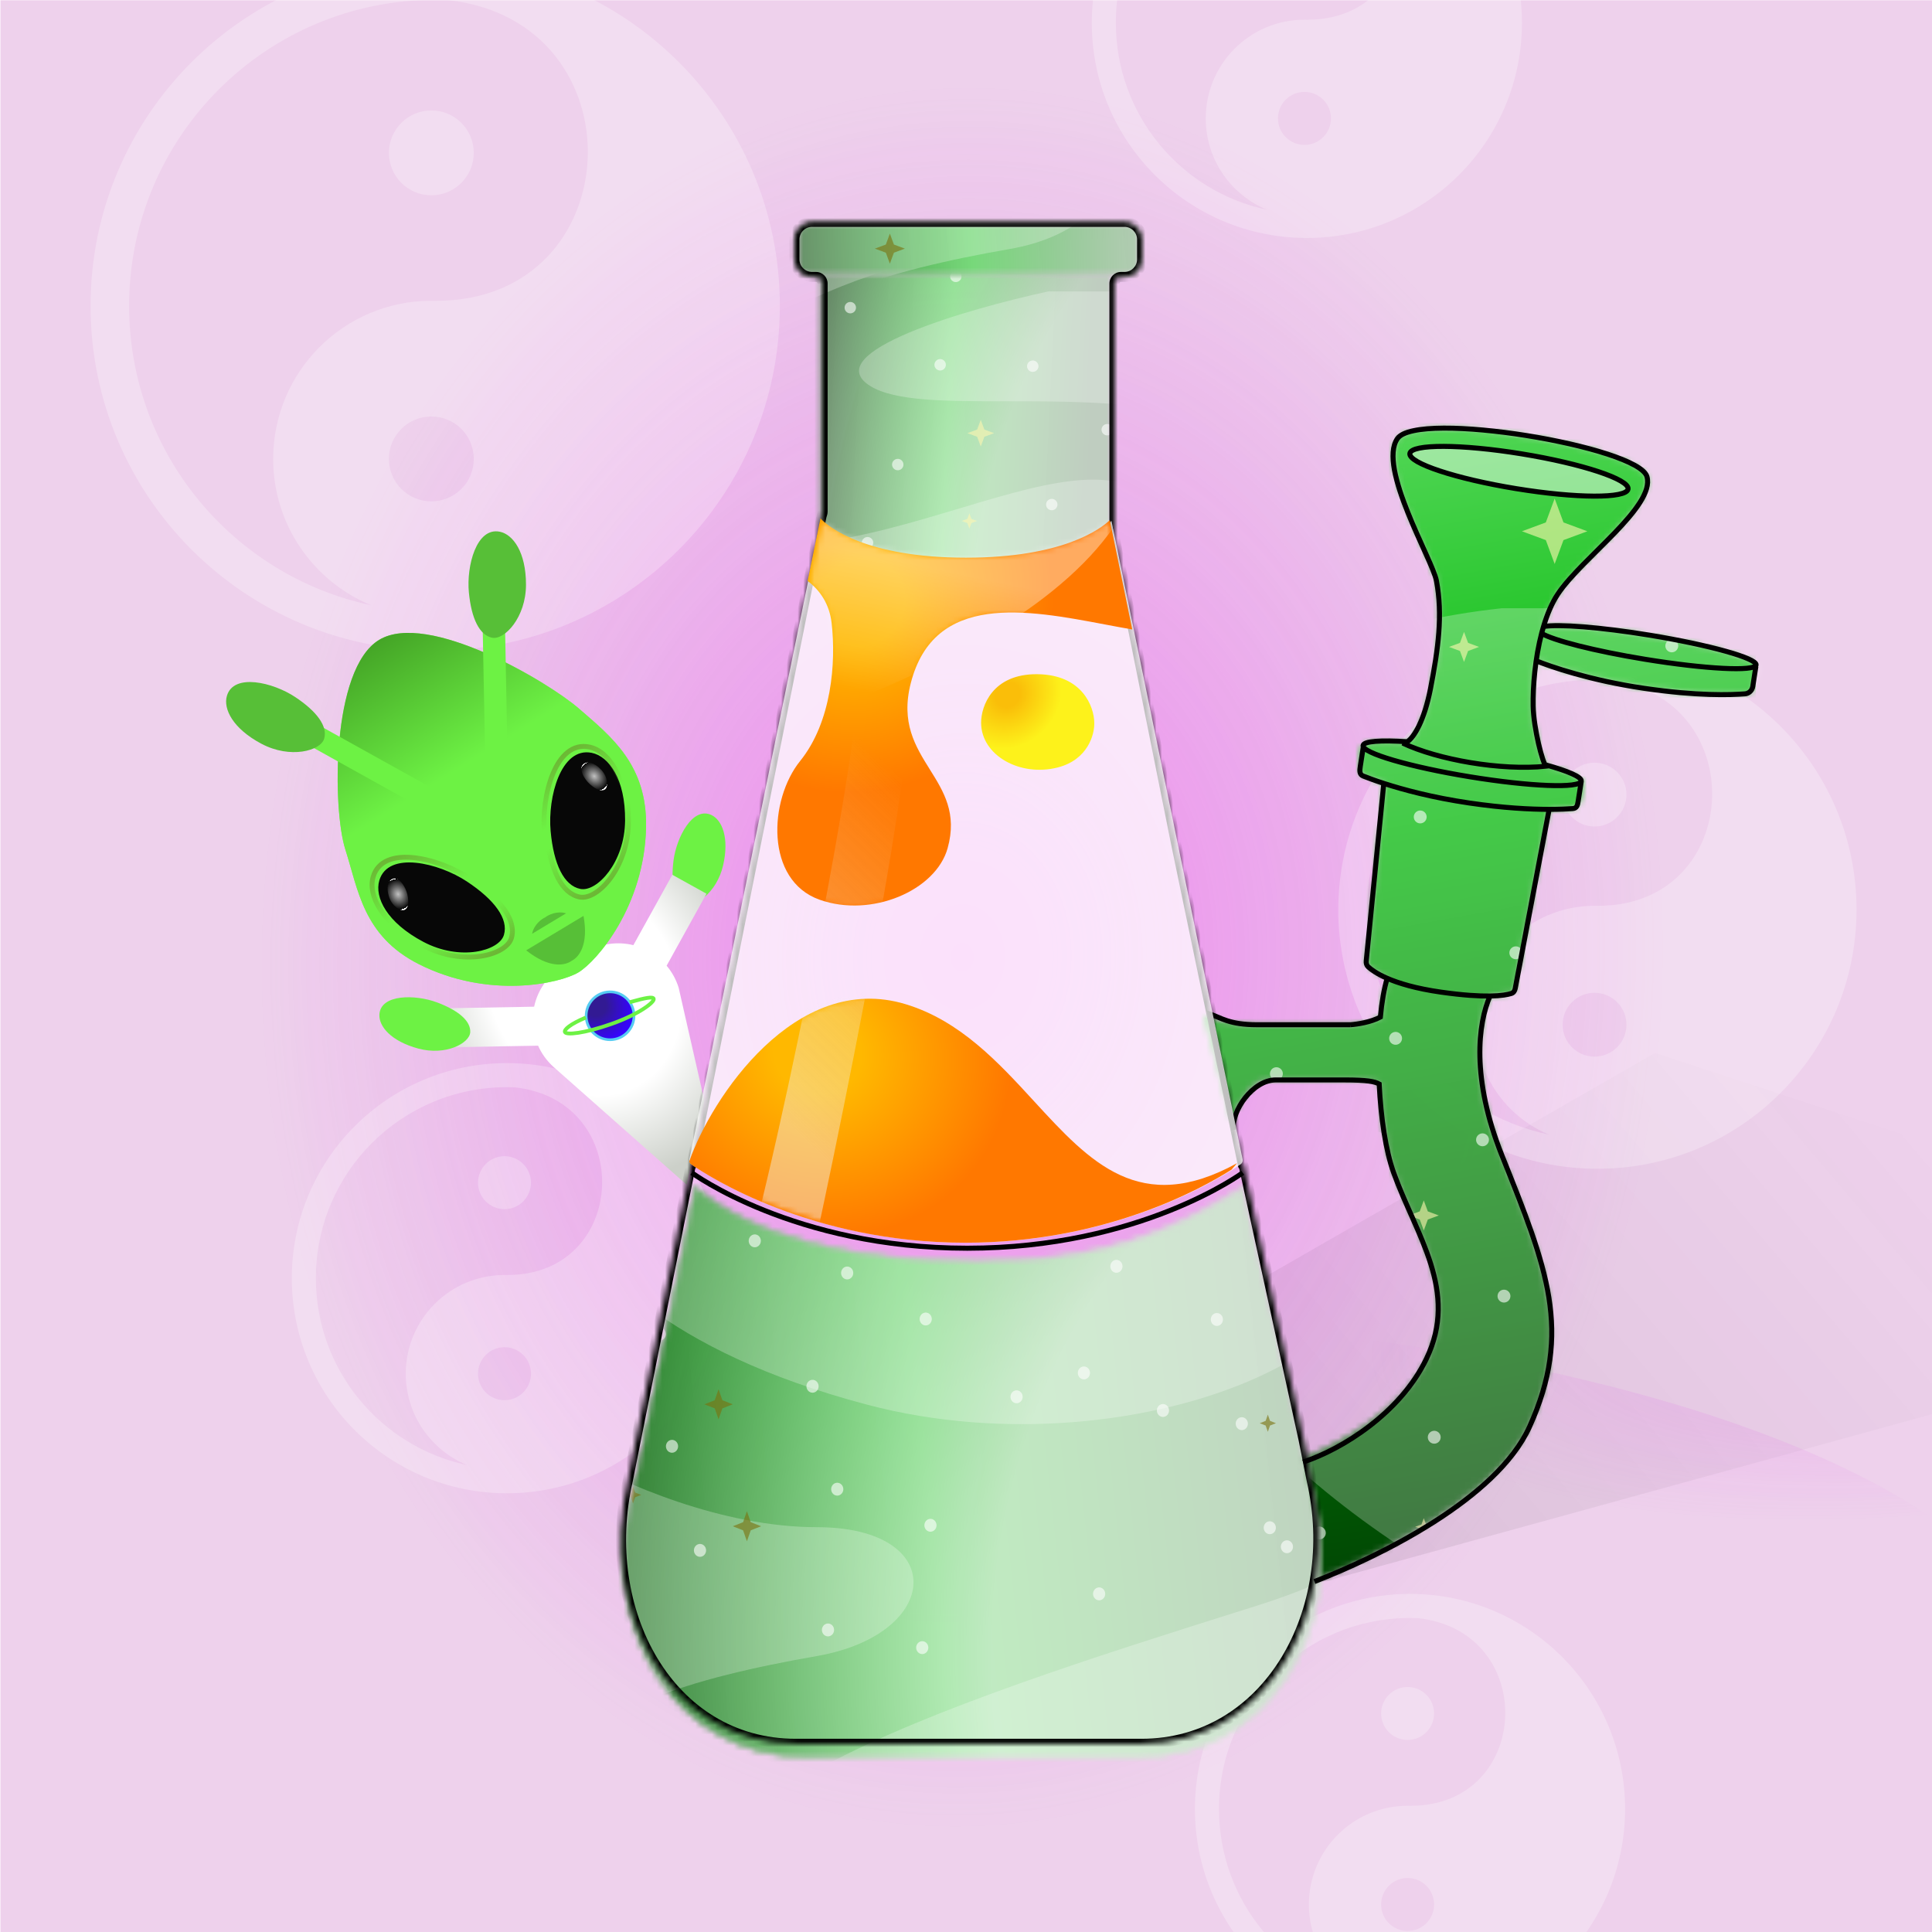 
    <svg width="350" height="350" viewBox="0 0 350 350" fill="none" xmlns="http://www.w3.org/2000/svg">
    
  <g clip-path="url(#clip0_28_269)">
  <rect width="350" height="350" fill="white"/>
  <rect x="0.079" y="0.044" width="350" height="350" fill="#E9C4E7" fill-opacity="0.78"/>
  <path d="M125.979 290.538L299.832 190.751L430.987 233.879L212.56 294.049L125.979 290.538Z" fill="url(#paint0_linear_28_269)" fill-opacity="0.1"/>
  <g opacity="0.45" filter="url(#filter0_f_28_269)">
  <ellipse rx="194.596" ry="66.764" transform="matrix(1 0.002 0.002 -1 176.078 304.638)" fill="url(#paint1_radial_28_269)"/>
  </g>
  <g opacity="0.7" filter="url(#filter1_f_28_269)">
  <ellipse cx="174.396" cy="137.609" rx="196.647" ry="242.448" transform="rotate(0.127 174.396 137.609)" fill="url(#paint2_radial_28_269)"/>
  </g>
  </g>
  <defs>
  <filter id="filter0_f_28_269" x="-23.076" y="233.315" width="398.306" height="142.646" filterUnits="userSpaceOnUse" color-interpolation-filters="sRGB">
  <feFlood flood-opacity="0" result="BackgroundImageFix"/>
  <feBlend mode="normal" in="SourceGraphic" in2="BackgroundImageFix" result="shape"/>
  <feGaussianBlur stdDeviation="2.279" result="effect1_foregroundBlur_28_269"/>
  </filter>
  <filter id="filter1_f_28_269" x="-26.808" y="-109.396" width="402.409" height="494.01" filterUnits="userSpaceOnUse" color-interpolation-filters="sRGB">
  <feFlood flood-opacity="0" result="BackgroundImageFix"/>
  <feBlend mode="normal" in="SourceGraphic" in2="BackgroundImageFix" result="shape"/>
  <feGaussianBlur stdDeviation="2.279" result="effect1_foregroundBlur_28_269"/>
  </filter>
  <linearGradient id="paint0_linear_28_269" x1="194.836" y1="271.638" x2="316.537" y2="167.936" gradientUnits="userSpaceOnUse">
  <stop/>
  <stop offset="1" stop-color="#333333" stop-opacity="0"/>
  </linearGradient>
  <radialGradient id="paint1_radial_28_269" cx="0" cy="0" r="1" gradientUnits="userSpaceOnUse" gradientTransform="translate(194.596 76.624) rotate(99.123) scale(43.977 125.337)">
  <stop stop-color="#F221F7" stop-opacity="0.62"/>
  <stop offset="1" stop-color="#D32EE1" stop-opacity="0"/>
  </radialGradient>
  <radialGradient id="paint2_radial_28_269" cx="0" cy="0" r="1" gradientUnits="userSpaceOnUse" gradientTransform="translate(174.396 173.413) rotate(92.559) scale(157.837 128.153)">
  <stop stop-color="#F221F7" stop-opacity="0.62"/>
  <stop offset="1" stop-color="#D32EE1" stop-opacity="0"/>
  </radialGradient>
  <clipPath id="clip0_28_269">
  <rect width="350" height="350" fill="white"/>
  </clipPath>
  </defs>

    
  <g clip-path="url(#clip0_589_123547)">
  <g style="mix-blend-mode:overlay">
  <path fill-rule="evenodd" clip-rule="evenodd" d="M78.841 117.851C113.323 117.851 141.276 89.898 141.276 55.417C141.276 20.935 113.323 -7.018 78.841 -7.018C44.359 -7.018 16.406 20.935 16.406 55.417C16.406 89.898 44.359 117.851 78.841 117.851ZM78.841 -0.029C79.613 -0.029 80.381 -0.014 81.145 0.018C116.331 3.897 114.168 54.485 79.074 54.485C79.041 54.485 79.008 54.489 78.975 54.497C78.698 54.489 78.421 54.485 78.142 54.485C62.317 54.485 49.487 67.314 49.487 83.139C49.487 95.104 56.82 105.356 67.237 109.646C42.186 104.312 23.395 82.059 23.395 55.417C23.395 24.795 48.219 -0.029 78.841 -0.029ZM78.142 90.827C82.388 90.827 85.83 87.385 85.83 83.139C85.83 78.894 82.388 75.452 78.142 75.452C73.896 75.452 70.454 78.894 70.454 83.139C70.454 87.385 73.896 90.827 78.142 90.827Z" fill="white" fill-opacity="0.25"/>
  <path d="M85.83 27.694C85.83 31.939 82.388 35.382 78.142 35.382C73.896 35.382 70.454 31.939 70.454 27.694C70.454 23.448 73.896 20.006 78.142 20.006C82.388 20.006 85.83 23.448 85.83 27.694Z" fill="white" fill-opacity="0.25"/>
  </g>
  <g style="mix-blend-mode:overlay">
  <path fill-rule="evenodd" clip-rule="evenodd" d="M91.83 270.521C113.349 270.521 130.794 253.076 130.794 231.556C130.794 210.036 113.349 192.591 91.83 192.591C70.31 192.591 52.865 210.036 52.865 231.556C52.865 253.076 70.31 270.521 91.83 270.521ZM91.83 196.953C92.311 196.953 92.791 196.963 93.268 196.982C115.226 199.403 113.877 230.974 91.975 230.974C91.954 230.974 91.934 230.977 91.913 230.982C91.74 230.977 91.567 230.974 91.393 230.974C81.517 230.974 73.51 238.981 73.51 248.857C73.51 256.324 78.087 262.723 84.588 265.4C68.954 262.071 57.227 248.183 57.227 231.556C57.227 212.445 72.719 196.953 91.83 196.953ZM91.393 253.655C94.043 253.655 96.191 251.507 96.191 248.857C96.191 246.208 94.043 244.06 91.393 244.06C88.744 244.06 86.596 246.208 86.596 248.857C86.596 251.507 88.744 253.655 91.393 253.655Z" fill="white" fill-opacity="0.25"/>
  <path d="M96.191 214.254C96.191 216.904 94.043 219.052 91.393 219.052C88.744 219.052 86.596 216.904 86.596 214.254C86.596 211.605 88.744 209.456 91.393 209.456C94.043 209.456 96.191 211.605 96.191 214.254Z" fill="white" fill-opacity="0.25"/>
  </g>
  <g style="mix-blend-mode:overlay">
  <path fill-rule="evenodd" clip-rule="evenodd" d="M255.436 366.68C276.956 366.68 294.401 349.235 294.401 327.715C294.401 306.195 276.956 288.75 255.436 288.75C233.916 288.75 216.471 306.195 216.471 327.715C216.471 349.235 233.916 366.68 255.436 366.68ZM255.436 293.112C255.918 293.112 256.397 293.122 256.874 293.141C278.833 295.562 277.483 327.133 255.582 327.133C255.561 327.133 255.54 327.136 255.52 327.141C255.347 327.136 255.174 327.133 255 327.133C245.123 327.133 237.117 335.14 237.117 345.016C237.117 352.483 241.693 358.882 248.194 361.559C232.56 358.23 220.833 344.342 220.833 327.715C220.833 308.604 236.325 293.112 255.436 293.112ZM255 349.814C257.65 349.814 259.798 347.666 259.798 345.016C259.798 342.367 257.65 340.219 255 340.219C252.35 340.219 250.202 342.367 250.202 345.016C250.202 347.666 252.35 349.814 255 349.814Z" fill="white" fill-opacity="0.25"/>
  <path d="M259.798 310.413C259.798 313.063 257.65 315.211 255 315.211C252.35 315.211 250.202 313.063 250.202 310.413C250.202 307.764 252.35 305.615 255 305.615C257.65 305.615 259.798 307.764 259.798 310.413Z" fill="white" fill-opacity="0.25"/>
  </g>
  <g style="mix-blend-mode:overlay">
  <path fill-rule="evenodd" clip-rule="evenodd" d="M236.751 43.112C258.271 43.112 275.716 25.667 275.716 4.147C275.716 -17.373 258.271 -34.818 236.751 -34.818C215.232 -34.818 197.787 -17.373 197.787 4.147C197.787 25.667 215.232 43.112 236.751 43.112ZM236.751 -30.456C237.233 -30.456 237.713 -30.446 238.19 -30.427C260.148 -28.005 258.799 3.566 236.897 3.566C236.876 3.566 236.856 3.568 236.835 3.573C236.662 3.568 236.489 3.566 236.315 3.566C226.439 3.566 218.432 11.572 218.432 21.449C218.432 28.916 223.009 35.314 229.51 37.991C213.875 34.662 202.148 20.774 202.148 4.147C202.148 -14.964 217.641 -30.456 236.751 -30.456ZM236.315 26.247C238.965 26.247 241.113 24.099 241.113 21.449C241.113 18.799 238.965 16.651 236.315 16.651C233.665 16.651 231.517 18.799 231.517 21.449C231.517 24.099 233.665 26.247 236.315 26.247Z" fill="white" fill-opacity="0.25"/>
  <path d="M241.113 -13.155C241.113 -10.505 238.965 -8.357 236.315 -8.357C233.665 -8.357 231.517 -10.505 231.517 -13.155C231.517 -15.804 233.665 -17.952 236.315 -17.952C238.965 -17.952 241.113 -15.804 241.113 -13.155Z" fill="white" fill-opacity="0.25"/>
  </g>
  <g style="mix-blend-mode:overlay">
  <path fill-rule="evenodd" clip-rule="evenodd" d="M289.388 211.732C315.312 211.732 336.328 190.716 336.328 164.792C336.328 138.867 315.312 117.852 289.388 117.852C263.464 117.852 242.448 138.867 242.448 164.792C242.448 190.716 263.464 211.732 289.388 211.732ZM289.388 123.106C289.968 123.106 290.546 123.118 291.12 123.141C317.574 126.058 315.947 164.091 289.563 164.091C289.538 164.091 289.513 164.094 289.489 164.1C289.281 164.094 289.072 164.091 288.862 164.091C276.964 164.091 267.319 173.736 267.319 185.635C267.319 194.63 272.832 202.338 280.664 205.563C261.83 201.552 247.702 184.822 247.702 164.792C247.702 141.769 266.366 123.106 289.388 123.106ZM288.862 191.414C292.055 191.414 294.642 188.827 294.642 185.635C294.642 182.442 292.055 179.855 288.862 179.855C285.67 179.855 283.082 182.442 283.082 185.635C283.082 188.827 285.67 191.414 288.862 191.414Z" fill="white" fill-opacity="0.25"/>
  <path d="M294.642 143.949C294.642 147.141 292.055 149.729 288.862 149.729C285.67 149.729 283.082 147.141 283.082 143.949C283.082 140.757 285.67 138.169 288.862 138.169C292.055 138.169 294.642 140.757 294.642 143.949Z" fill="white" fill-opacity="0.25"/>
  </g>
  </g>
  <defs>
  <clipPath id="clip0_589_123547">
  <rect width="350" height="350" fill="white"/>
  </clipPath>
  </defs>

    
  <g filter="url(#filter0_d_584_56451)">
  <path d="M130.999 154.49C132.151 149.477 130.801 146.279 128.887 145.373C125.474 143.755 122.561 149.427 122.022 153.568C121.484 157.71 122.147 160.537 123.962 161.39C125.777 162.244 129.848 159.504 130.999 154.49Z" fill="#6DF244"/>
  <path d="M100.213 190.945C99.003 189.835 98.094 188.541 97.48 187.155L81.74 187.434L81.614 180.363L96.761 180.094C97.394 177.146 99.184 174.424 102.054 172.698L106.118 170.254C108.852 168.61 111.938 168.254 114.743 168.945L121.803 156.199L127.989 159.626L120.765 172.669C121.713 173.789 122.463 175.119 122.938 176.629L127.603 197.103L124.413 212.37L100.213 190.945Z" fill="url(#paint0_radial_584_56451)"/>
  <path d="M75.794 187.683C70.826 186.349 68.635 183.657 68.731 181.543C68.903 177.769 75.279 177.856 79.189 179.323C83.099 180.789 85.285 182.7 85.188 184.704C85.091 186.707 80.762 189.017 75.794 187.683Z" fill="#6DF244"/>
  <path d="M62.564 151.617C60.244 144.392 59.95 118.89 68.699 113.629C77.449 108.369 99.065 121.05 104.936 126.14C110.806 131.231 117.27 136.313 117.037 147.628C116.743 161.869 108.128 171.872 104.793 173.877C101.458 175.882 88.583 178.8 75.868 172.381C65.764 167.281 64.884 158.842 62.564 151.617Z" fill="#6DF244"/>
  <path d="M62.564 151.617C60.244 144.392 59.95 118.89 68.699 113.629C77.449 108.369 99.065 121.05 104.936 126.14C110.806 131.231 117.27 136.313 117.037 147.628C116.743 161.869 108.128 171.872 104.793 173.877C101.458 175.882 88.583 178.8 75.868 172.381C65.764 167.281 64.884 158.842 62.564 151.617Z" fill="url(#paint1_linear_584_56451)" fill-opacity="0.8"/>
  <path d="M76.519 168.942C69.103 164.997 66.638 159.91 67.602 156.579C69.323 150.637 79.463 153.115 85.141 156.882C90.818 160.65 93.574 164.494 92.651 167.646C91.728 170.798 83.934 172.887 76.519 168.942Z" stroke="url(#paint2_linear_584_56451)" stroke-width="0.881"/>
  <path fill-rule="evenodd" clip-rule="evenodd" d="M103.54 171.793C104.87 171.142 106.676 168.884 105.707 163.641L100.13 166.994L100.13 166.994L95.323 169.884C99.5 173.2 102.342 172.663 103.54 171.793Z" fill="#57BF37"/>
  <path d="M113.134 146.387C113.192 138.874 110.214 134.818 107.157 134.208C101.702 133.121 99.309 142.19 99.859 148.251C100.408 154.311 102.273 158.084 105.171 158.653C108.07 159.222 113.077 153.9 113.134 146.387Z" fill="#070707" stroke="#070707" stroke-width="0.22"/>
  <path d="M113.469 146.726C113.506 138.3 110.163 133.74 106.744 133.045C100.644 131.806 98.003 141.968 98.639 148.767C99.275 155.565 101.374 159.804 104.615 160.453C107.856 161.101 113.433 155.151 113.469 146.726Z" stroke="url(#paint3_linear_584_56451)" stroke-width="0.881"/>
  <path d="M113.853 146.494C113.89 138.069 110.548 133.508 107.129 132.814C101.028 131.575 98.387 141.737 99.023 148.535C99.659 155.334 101.758 159.573 104.999 160.221C108.241 160.87 113.817 154.92 113.853 146.494Z" stroke="url(#paint4_linear_584_56451)" stroke-width="0.881"/>
  <path d="M108.909 137.161C107.645 135.824 106.436 135.631 105.799 136.062C104.662 136.829 105.781 138.852 106.905 139.826C108.029 140.799 108.995 141.138 109.598 140.728C110.2 140.319 110.173 138.498 108.909 137.161Z" fill="url(#paint5_radial_584_56451)"/>
  <path fill-rule="evenodd" clip-rule="evenodd" d="M98.791 163.896C98.13 164.19 96.726 165.199 96.397 166.881L99.474 165.031L102.551 163.181C100.911 162.683 99.361 163.45 98.791 163.896Z" fill="#57BF37"/>
  <path d="M76.761 168.257C70.141 164.759 67.95 160.23 68.82 157.259C70.373 151.959 79.431 154.142 84.497 157.487C89.563 160.832 92.017 164.251 91.184 167.063C90.352 169.875 83.38 171.755 76.761 168.257Z" fill="#070707" stroke="#070707" stroke-width="0.22"/>
  <path d="M70.498 160.255C69.91 158.512 70.306 157.354 70.985 156.993C72.197 156.349 73.458 158.286 73.791 159.735C74.124 161.184 73.97 162.196 73.325 162.537C72.681 162.877 71.086 161.998 70.498 160.255Z" fill="url(#paint6_radial_584_56451)"/>
  <path d="M76.519 168.942C69.103 164.997 66.638 159.91 67.602 156.579C69.323 150.637 79.463 153.115 85.141 156.882C90.818 160.65 93.574 164.494 92.651 167.646C91.728 170.798 83.934 172.887 76.519 168.942Z" stroke="url(#paint7_linear_584_56451)" stroke-width="0.881"/>
  <rect width="4.051" height="27.901" transform="matrix(1 -0.016 0.019 1 87.358 106.92)" fill="#6DF244"/>
  <path d="M95.288 103.653C95.293 97.749 92.948 94.546 90.56 94.051C86.298 93.168 84.48 100.281 84.941 105.046C85.401 109.811 86.876 112.787 89.141 113.249C91.405 113.711 95.283 109.556 95.288 103.653Z" fill="#57BF37"/>
  <rect width="4.051" height="27.901" transform="matrix(-0.483 0.876 0.874 0.486 53.973 126.993)" fill="#6DF244"/>
  <path d="M47.369 132.466C42.152 129.701 40.422 126.129 41.105 123.787C42.324 119.609 49.459 121.339 53.452 123.98C57.444 126.622 59.38 129.32 58.727 131.537C58.074 133.753 52.585 135.23 47.369 132.466Z" fill="#57BF37"/>
  <g filter="url(#filter1_d_584_56451)">
  <circle cx="110.523" cy="181.467" r="4.336" transform="rotate(-6.772 110.523 181.467)" fill="url(#paint8_radial_584_56451)" stroke="#56CCF2" stroke-width="0.479"/>
  <g filter="url(#filter2_d_584_56451)">
  <path d="M114.083 179.006C117.014 178.182 118.279 177.96 118.427 178.383C118.638 178.986 115.662 181.231 110.761 182.947C105.861 184.664 102.543 185.004 102.333 184.402C102.182 183.973 103.246 182.992 106.12 181.786" stroke="#6DF244" stroke-width="0.685"/>
  </g>
  </g>
  </g>
  <defs>
  <filter id="filter0_d_584_56451" x="38.229" y="93.52" width="95.93" height="123.863" filterUnits="userSpaceOnUse" color-interpolation-filters="sRGB">
  <feFlood flood-opacity="0" result="BackgroundImageFix"/>
  <feColorMatrix in="SourceAlpha" type="matrix" values="0 0 0 0 0 0 0 0 0 0 0 0 0 0 0 0 0 0 127 0" result="hardAlpha"/>
  <feOffset dy="2.279"/>
  <feGaussianBlur stdDeviation="1.367"/>
  <feComposite in2="hardAlpha" operator="out"/>
  <feColorMatrix type="matrix" values="0 0 0 0 0 0 0 0 0 0 0 0 0 0 0 0 0 0 0.15 0"/>
  <feBlend mode="normal" in2="BackgroundImageFix" result="effect1_dropShadow_584_56451"/>
  <feBlend mode="normal" in="SourceGraphic" in2="effect1_dropShadow_584_56451" result="shape"/>
  </filter>
  <filter id="filter1_d_584_56451" x="101.702" y="176.891" width="17.351" height="9.701" filterUnits="userSpaceOnUse" color-interpolation-filters="sRGB">
  <feFlood flood-opacity="0" result="BackgroundImageFix"/>
  <feColorMatrix in="SourceAlpha" type="matrix" values="0 0 0 0 0 0 0 0 0 0 0 0 0 0 0 0 0 0 127 0" result="hardAlpha"/>
  <feOffset dy="0.274"/>
  <feGaussianBlur stdDeviation="0.137"/>
  <feComposite in2="hardAlpha" operator="out"/>
  <feColorMatrix type="matrix" values="0 0 0 0 0 0 0 0 0 0 0 0 0 0 0 0 0 0 0.25 0"/>
  <feBlend mode="normal" in2="BackgroundImageFix" result="effect1_dropShadow_584_56451"/>
  <feBlend mode="normal" in="SourceGraphic" in2="effect1_dropShadow_584_56451" result="shape"/>
  </filter>
  <filter id="filter2_d_584_56451" x="101.086" y="176.941" width="18.584" height="8.969" filterUnits="userSpaceOnUse" color-interpolation-filters="sRGB">
  <feFlood flood-opacity="0" result="BackgroundImageFix"/>
  <feColorMatrix in="SourceAlpha" type="matrix" values="0 0 0 0 0 0 0 0 0 0 0 0 0 0 0 0 0 0 127 0" result="hardAlpha"/>
  <feOffset/>
  <feGaussianBlur stdDeviation="0.445"/>
  <feComposite in2="hardAlpha" operator="out"/>
  <feColorMatrix type="matrix" values="0 0 0 0 1 0 0 0 0 1 0 0 0 0 1 0 0 0 1 0"/>
  <feBlend mode="normal" in2="BackgroundImageFix" result="effect1_dropShadow_584_56451"/>
  <feBlend mode="normal" in="SourceGraphic" in2="effect1_dropShadow_584_56451" result="shape"/>
  </filter>
  <radialGradient id="paint0_radial_584_56451" cx="0" cy="0" r="1" gradientUnits="userSpaceOnUse" gradientTransform="translate(105.857 176.821) rotate(61.821) scale(36.19 30.55)">
  <stop offset="0.552" stop-color="white"/>
  <stop offset="1" stop-color="#CCD0C9"/>
  </radialGradient>
  <linearGradient id="paint1_linear_584_56451" x1="99.128" y1="164.455" x2="67.198" y2="113.092" gradientUnits="userSpaceOnUse">
  <stop offset="0.527" stop-color="#6DF244"/>
  <stop offset="1" stop-color="#388E1D"/>
  </linearGradient>
  <linearGradient id="paint2_linear_584_56451" x1="73.564" y1="151.548" x2="86.167" y2="172.509" gradientUnits="userSpaceOnUse">
  <stop stop-color="#6CB835"/>
  <stop offset="0.406" stop-color="#6CB835" stop-opacity="0"/>
  </linearGradient>
  <linearGradient id="paint3_linear_584_56451" x1="99.428" y1="135.998" x2="112.031" y2="156.958" gradientUnits="userSpaceOnUse">
  <stop stop-color="#6CB835"/>
  <stop offset="0.406" stop-color="#6CB835" stop-opacity="0"/>
  </linearGradient>
  <linearGradient id="paint4_linear_584_56451" x1="99.813" y1="135.766" x2="112.416" y2="156.727" gradientUnits="userSpaceOnUse">
  <stop offset="0.542" stop-color="#6CB835" stop-opacity="0"/>
  <stop offset="1" stop-color="#6CB835"/>
  </linearGradient>
  <radialGradient id="paint5_radial_584_56451" cx="0" cy="0" r="1" gradientUnits="userSpaceOnUse" gradientTransform="translate(107.665 138.344) rotate(48.008) scale(2.799 2.283)">
  <stop stop-color="white" stop-opacity="0.75"/>
  <stop offset="1" stop-color="white" stop-opacity="0"/>
  <stop offset="1" stop-color="white"/>
  </radialGradient>
  <radialGradient id="paint6_radial_584_56451" cx="0" cy="0" r="1" gradientUnits="userSpaceOnUse" gradientTransform="translate(72.126 159.712) rotate(69.958) scale(2.799 2.283)">
  <stop stop-color="white" stop-opacity="0.75"/>
  <stop offset="1" stop-color="white" stop-opacity="0"/>
  <stop offset="1" stop-color="white"/>
  </radialGradient>
  <linearGradient id="paint7_linear_584_56451" x1="73.564" y1="151.548" x2="86.167" y2="172.509" gradientUnits="userSpaceOnUse">
  <stop offset="0.672" stop-color="#6CB835" stop-opacity="0"/>
  <stop offset="1" stop-color="#6CB835"/>
  </linearGradient>
  <radialGradient id="paint8_radial_584_56451" cx="0" cy="0" r="1" gradientUnits="userSpaceOnUse" gradientTransform="translate(107.916 179.031) rotate(49.243) scale(7.354 6.443)">
  <stop offset="0.312" stop-color="#321A93"/>
  <stop offset="1" stop-color="#3603FF"/>
  <stop offset="1" stop-color="#3603FF"/>
  </radialGradient>
  </defs>
  
    
  <g clip-path="url(#clip0_680_70124)">
  <mask id="mask0_680_70124" style="mask-type:alpha" maskUnits="userSpaceOnUse" x="217" y="77" width="102" height="210">
  <path d="M286.125 141.452L286.15 141.712L286.408 141.752L286.538 141.772L286.025 145.077C285.934 145.663 285.477 146.101 284.904 146.144C283.985 146.214 282.554 146.287 280.643 146.286L280.364 146.286L280.312 146.56L274.16 179.037C274.099 179.359 273.93 179.577 273.695 179.653C273.133 179.834 272.005 180.071 269.928 180.102L269.711 180.105L269.624 180.303C267.404 185.339 266.167 195.414 271.757 209.39C279.967 229.915 284.554 242.082 276.779 258.339C273.717 264.742 266.667 270.662 258.909 275.545C251.338 280.31 243.147 284.055 237.475 286.273L234.166 265.095C237.669 263.922 242.531 261.732 247.125 258.638C251.836 255.466 256.295 251.323 258.702 246.326C263.363 236.644 259.679 228.342 255.922 219.877L255.901 219.829C254.807 217.365 253.707 214.887 252.791 212.341C251.363 208.377 250.487 202.434 250.188 196.359L250.179 196.171L250.015 196.08C249.158 195.605 248.078 195.303 246.738 195.303H229.27V195.303L229.26 195.303C228.618 195.321 227.883 195.742 227.183 196.33C226.467 196.931 225.729 197.757 225.074 198.686C224.42 199.616 223.842 200.66 223.454 201.701C223.328 202.04 223.22 202.381 223.137 202.719L218.352 184.344C219.024 184.634 220.002 184.961 221.209 185.244C222.942 185.652 225.174 185.977 227.705 185.977H244.652H244.664L244.675 185.976C245.923 185.892 248.452 185.5 250.224 184.55L250.384 184.465L250.401 184.285C250.658 181.568 251.068 179.169 251.627 177.329L251.715 177.042L251.439 176.922C249.576 176.112 248.573 175.351 248.094 174.911C247.898 174.731 247.809 174.45 247.84 174.13L251.022 141.952L251.048 141.682L250.79 141.599C249.141 141.063 247.887 140.593 247.065 140.266C246.523 140.05 246.213 139.486 246.305 138.893L246.815 135.606L246.922 135.622L247.57 135.723L247.274 135.138C247.268 135.126 247.265 135.117 247.264 135.112C247.263 135.111 247.263 135.11 247.263 135.109C247.268 135.101 247.282 135.082 247.318 135.055C247.384 135.005 247.497 134.948 247.672 134.891C248.021 134.777 248.543 134.69 249.231 134.635C250.602 134.525 252.557 134.551 254.931 134.71L255.048 134.717L255.144 134.651C255.835 134.175 256.632 133.159 257.393 131.571C258.159 129.974 258.903 127.765 259.47 124.865C260.895 117.569 261.736 111.361 260.552 105.141C260.438 104.542 260.124 103.683 259.698 102.66C259.27 101.63 258.717 100.405 258.113 99.066L258.111 99.062C256.628 95.777 254.83 91.791 253.722 88.164C253.169 86.35 252.793 84.643 252.712 83.168C252.631 81.688 252.849 80.488 253.434 79.647C253.617 79.385 253.931 79.136 254.395 78.913C254.857 78.691 255.447 78.504 256.154 78.354C257.57 78.054 259.413 77.908 261.548 77.897C265.814 77.875 271.189 78.391 276.506 79.24C281.823 80.09 287.066 81.27 291.068 82.572C293.071 83.224 294.75 83.902 295.97 84.579C296.58 84.917 297.065 85.249 297.416 85.571C297.77 85.895 297.964 86.186 298.035 86.439C298.249 87.207 298.136 88.091 297.734 89.088C297.333 90.085 296.654 91.167 295.78 92.309C294.031 94.595 291.546 97.067 289.076 99.523L289.054 99.545C286.287 102.296 283.533 105.035 281.942 107.422C280.83 109.09 279.963 111.174 279.298 113.41L279.142 113.934L279.68 113.838C280.966 113.608 283.491 113.629 286.831 113.894C290.157 114.158 294.256 114.662 298.67 115.382C304.119 116.271 309.008 117.319 312.504 118.295C314.255 118.784 315.645 119.251 316.58 119.666C317.05 119.875 317.387 120.063 317.595 120.224C317.7 120.305 317.756 120.367 317.783 120.409C317.784 120.409 317.784 120.409 317.784 120.41L317.343 120.86L317.99 120.961L318.17 120.989L317.657 124.294C317.566 124.88 317.108 125.318 316.536 125.361C313.994 125.552 307.539 125.779 297.856 124.355C288.009 122.907 281.259 120.502 278.696 119.483C278.62 119.452 278.549 119.415 278.483 119.373L278.043 119.088L277.967 119.607C277.521 122.67 277.36 125.634 277.407 127.922C277.444 129.773 277.807 132.109 278.247 134.146C278.468 135.167 278.708 136.117 278.94 136.901C279.17 137.678 279.396 138.311 279.59 138.684L279.658 138.814L279.8 138.853C281.784 139.397 283.391 139.93 284.506 140.415C285.065 140.658 285.486 140.883 285.767 141.083C285.907 141.183 286.001 141.27 286.06 141.341C286.119 141.413 286.124 141.449 286.125 141.452ZM247.26 135.114C247.26 135.114 247.26 135.113 247.261 135.112L247.26 135.114Z" fill="#C4C4C4" stroke="black" stroke-width="0.674"/>
  </mask>
  <g mask="url(#mask0_680_70124)">
  <rect x="318.098" y="289.929" width="135.807" height="226.497" rx="2" transform="rotate(-180 318.098 289.929)" fill="url(#paint0_linear_680_70124)"/>
  <g opacity="0.5">
  <g style="mix-blend-mode:overlay" opacity="0.5">
  <path d="M299.567 222.6C243.287 184.475 378.256 114.766 424.471 110.187H272.088C226.123 115.183 212.967 138.082 212.134 148.907V240.087C225.041 257.573 251.301 292.105 333.291 313.78C441.957 342.508 573.01 286.699 528.141 222.6C493.168 172.639 377.007 275.06 299.567 222.6Z" fill="white"/>
  </g>
  <g style="mix-blend-mode:overlay" opacity="0.5">
  <path fill-rule="evenodd" clip-rule="evenodd" d="M476.93 123.926C440.292 131.837 373.01 151.405 396.992 166.393C407.964 173.251 430.986 173.248 458.033 173.244C504.877 173.237 563.793 173.228 593.091 208.861C640.508 266.531 603.083 357.496 488.172 393.718C486.57 394.223 484.959 394.731 483.339 395.241C368.751 431.346 211.042 481.037 303.314 528.615C331.834 543.321 363.535 532.587 396.317 521.488C455.416 501.478 518.029 480.279 571.857 604.806H671.78C600.585 557.343 607.202 464.936 653.045 442.431C705.416 416.721 699.23 366.572 694.808 330.723C693.43 319.547 692.223 309.761 693.014 302.539V123.926H476.93ZM571.857 406.209C554.87 433.188 493.168 448.26 464.44 452.423C440.708 481.151 498.164 468.661 506.907 461.167C515.65 453.672 533.137 471.159 538.133 494.891C543.129 518.622 585.597 514.875 583.099 494.891C580.6 474.906 580.6 452.423 609.328 429.941C638.056 407.458 593.091 372.485 571.857 406.209Z" fill="white"/>
  </g>
  </g>
  <g opacity="0.6">
  <circle cx="231.232" cy="194.507" r="1.167" fill="white"/>
  <circle cx="296.707" cy="274.818" r="1.167" transform="rotate(75 296.707 274.818)" fill="white"/>
  <circle cx="225.164" cy="155.923" r="1.167" fill="white"/>
  <circle cx="233.851" cy="177.882" r="1.167" transform="rotate(75 233.851 177.882)" fill="white"/>
  <circle cx="234.762" cy="242.611" r="1.167" transform="rotate(75 234.762 242.611)" fill="white"/>
  <circle cx="240.946" cy="226.619" r="1.167" transform="rotate(75 240.946 226.619)" fill="white"/>
  <circle cx="219.095" cy="250.984" r="1.167" fill="white"/>
  <circle cx="226.297" cy="268.31" r="1.167" fill="white"/>
  <circle cx="239.013" cy="277.713" r="1.167" transform="rotate(75 239.013 277.713)" fill="white"/>
  <circle cx="283.812" cy="219.482" r="1.167" transform="rotate(75 283.812 219.482)" fill="white"/>
  <circle cx="236.323" cy="117.464" r="1.167" fill="white"/>
  <circle cx="248.172" cy="87.385" r="1.167" fill="white"/>
  <circle cx="300.58" cy="85.107" r="1.167" fill="white"/>
  <circle cx="302.86" cy="117.008" r="1.167" fill="white"/>
  <circle cx="257.287" cy="147.997" r="1.167" fill="white"/>
  <circle cx="290.099" cy="147.997" r="1.167" fill="white"/>
  <circle cx="274.604" cy="172.607" r="1.167" fill="white"/>
  <circle cx="252.825" cy="188.106" r="1.167" transform="rotate(75 252.825 188.106)" fill="white"/>
  <circle cx="311.781" cy="283.156" r="1.167" transform="rotate(75 311.781 283.156)" fill="white"/>
  <circle cx="260.738" cy="285.89" r="1.167" transform="rotate(75 260.738 285.89)" fill="white"/>
  <circle cx="259.827" cy="260.369" r="1.167" transform="rotate(75 259.827 260.369)" fill="white"/>
  <circle cx="249.62" cy="206.2" r="1.167" transform="rotate(75 249.62 206.2)" fill="white"/>
  <circle cx="268.571" cy="206.487" r="1.167" fill="white"/>
  <circle cx="297.823" cy="263.622" r="1.167" transform="rotate(165 297.823 263.622)" fill="white"/>
  <circle cx="246.634" cy="249.117" r="1.167" fill="white"/>
  <circle cx="300.21" cy="248.486" r="1.167" transform="rotate(165 300.21 248.486)" fill="white"/>
  <circle cx="272.46" cy="234.803" r="1.167" fill="white"/>
  <circle cx="278.968" cy="268.997" r="1.167" transform="rotate(165 278.968 268.997)" fill="white"/>
  <path d="M255.6 239.721L255.18 238.585L254.044 238.165L255.18 237.745L255.6 236.609L256.02 237.745L257.156 238.165L256.02 238.585L255.6 239.721Z" fill="#FFF7B0"/>
  <path d="M220.509 144.473L220.088 143.338L218.953 142.918L220.088 142.497L220.509 141.362L220.929 142.497L222.064 142.918L220.929 143.338L220.509 144.473Z" fill="#FFF7B0"/>
  <path d="M257.933 278.15L257.513 277.014L256.377 276.594L257.513 276.174L257.933 275.038L258.354 276.174L259.489 276.594L258.354 277.014L257.933 278.15Z" fill="#FFF7B0"/>
  <path d="M222.842 182.903L222.422 181.767L221.287 181.347L222.422 180.927L222.842 179.791L223.263 180.927L224.398 181.347L223.263 181.767L222.842 182.903Z" fill="#FFF7B0"/>
  <path d="M220.509 221.332L220.088 220.196L218.953 219.776L220.088 219.356L220.509 218.22L220.929 219.356L222.064 219.776L220.929 220.196L220.509 221.332Z" fill="#FFF7B0"/>
  <path d="M257.931 222.914L257.196 220.927L255.208 220.191L257.196 219.456L257.931 217.469L258.666 219.456L260.654 220.191L258.666 220.927L257.931 222.914Z" fill="#FFF7B0"/>
  <path d="M265.222 119.919L264.486 117.932L262.499 117.196L264.486 116.461L265.222 114.474L265.957 116.461L267.944 117.196L265.957 117.932L265.222 119.919Z" fill="#FFF7B0"/>
  <path d="M281.641 102.169L280.04 97.845L275.716 96.245L280.04 94.644L281.641 90.32L283.241 94.644L287.565 96.245L283.241 97.845L281.641 102.169Z" fill="#FFF7B0"/>
  </g>
  </g>
  <g filter="url(#filter0_d_680_70124)">
  <mask id="mask1_680_70124" style="mask-type:alpha" maskUnits="userSpaceOnUse" x="112" y="212" width="128" height="104">
  <path d="M205.982 315.45H176.559H145.384C122.516 315.45 108.299 292.998 113.716 269.712L115.607 261.585L125.528 212.455C136.098 221.295 153.514 225.872 176.559 225.872C199.603 225.872 211.686 220.431 224.674 212.455L235.757 261.585L237.648 269.703C243.071 292.991 228.854 315.45 205.982 315.45Z" fill="url(#paint1_radial_680_70124)" stroke="black" stroke-width="0.456"/>
  </mask>
  <g mask="url(#mask1_680_70124)">
  <rect x="274.366" y="370.594" width="166.797" height="166.797" rx="0.911" transform="rotate(-180 274.366 370.594)" fill="url(#paint2_linear_680_70124)"/>
  <g style="mix-blend-mode:overlay" filter="url(#filter1_f_680_70124)">
  <ellipse cx="263.736" cy="247.069" rx="273.297" ry="336.951" transform="rotate(0.127 263.736 247.069)" fill="url(#paint3_radial_680_70124)"/>
  </g>
  <g opacity="0.5">
  <g style="mix-blend-mode:overlay" opacity="0.5">
  <path d="M141.261 210.18C115.613 192.805 177.122 161.037 198.183 158.95H128.738C107.79 161.227 101.795 171.662 101.415 176.596V218.149C107.297 226.118 119.265 241.855 156.63 251.733C206.152 264.825 265.877 239.391 245.429 210.18C229.491 187.411 176.553 234.087 141.261 210.18Z" fill="white"/>
  </g>
  <g style="mix-blend-mode:overlay" opacity="0.5">
  <path fill-rule="evenodd" clip-rule="evenodd" d="M222.091 165.211C205.394 168.816 174.731 177.734 185.66 184.565C190.661 187.69 201.153 187.689 213.479 187.687C234.827 187.684 261.677 187.68 275.029 203.918C296.638 230.2 279.582 271.656 227.214 288.164C226.484 288.394 225.75 288.625 225.011 288.858C172.791 305.311 100.918 327.957 142.969 349.64C155.966 356.342 170.413 351.45 185.353 346.392C212.286 337.273 240.821 327.612 265.352 384.362H310.89C278.444 362.732 281.46 320.619 302.351 310.363C326.219 298.647 323.399 275.792 321.384 259.455C320.756 254.362 320.206 249.902 320.567 246.61V165.211H222.091ZM265.352 293.856C257.61 306.151 229.491 313.02 216.399 314.917C205.583 328.009 231.768 322.317 235.752 318.902C239.737 315.486 247.706 323.455 249.983 334.271C252.26 345.086 271.613 343.378 270.475 334.271C269.336 325.163 269.336 314.917 282.429 304.671C295.521 294.425 275.029 278.487 265.352 293.856Z" fill="white"/>
  </g>
  <g style="mix-blend-mode:overlay" opacity="0.5">
  <path d="M147.523 273.933C171.43 273.933 170.292 293.287 147.523 297.271C125.328 301.155 103.673 307.203 103.123 319.105V320.04C103.109 319.725 103.109 319.413 103.123 319.105V260.831C112.309 266.027 130.402 273.933 147.523 273.933Z" fill="white"/>
  </g>
  </g>
  <g opacity="0.6">
  <ellipse rx="1.106" ry="1.163" transform="matrix(-0.962 0.273 -0.245 -0.969 232.683 277.476)" fill="white"/>
  <ellipse rx="1.106" ry="1.163" transform="matrix(-0.962 0.273 -0.245 -0.969 183.706 250.308)" fill="white"/>
  <ellipse rx="1.163" ry="1.106" transform="matrix(0.245 0.969 -0.962 0.273 153.019 227.878)" fill="white"/>
  <ellipse rx="1.106" ry="1.163" transform="matrix(-0.962 0.273 -0.245 -0.969 198.662 286.008)" fill="white"/>
  <ellipse rx="1.163" ry="1.106" transform="matrix(0.245 0.969 -0.962 0.273 186.711 212.03)" fill="white"/>
  <ellipse rx="1.163" ry="1.106" transform="matrix(0.245 0.969 -0.962 0.273 201.794 226.671)" fill="white"/>
  <ellipse rx="1.106" ry="1.163" transform="matrix(-0.962 0.273 -0.245 -0.969 235.929 237.414)" fill="white"/>
  <ellipse rx="1.106" ry="1.163" transform="matrix(-0.962 0.273 -0.245 -0.969 219.991 236.302)" fill="white"/>
  <ellipse rx="1.106" ry="1.163" transform="matrix(-0.962 0.273 -0.245 -0.969 166.618 295.75)" fill="white"/>
  <ellipse rx="1.163" ry="1.106" transform="matrix(0.245 0.969 -0.962 0.273 195.905 245.984)" fill="white"/>
  <ellipse rx="1.106" ry="1.163" transform="matrix(-0.962 0.273 -0.245 -0.969 149.543 292.545)" fill="white"/>
  <ellipse rx="1.163" ry="1.106" transform="matrix(0.245 0.969 -0.962 0.273 217.136 214.34)" fill="white"/>
  <ellipse rx="1.163" ry="1.106" transform="matrix(0.245 0.969 -0.962 0.273 167.245 236.215)" fill="white"/>
  <ellipse rx="1.163" ry="1.106" transform="matrix(0.245 0.969 -0.962 0.273 168.105 273.585)" fill="white"/>
  <ellipse rx="1.163" ry="1.106" transform="matrix(0.245 0.969 -0.962 0.273 119.075 238.95)" fill="white"/>
  <ellipse rx="1.163" ry="1.106" transform="matrix(0.245 0.969 -0.962 0.273 118.214 213.429)" fill="white"/>
  <ellipse rx="1.106" ry="1.163" transform="matrix(-0.962 0.273 -0.245 -0.969 146.741 248.401)" fill="white"/>
  <ellipse rx="1.163" ry="1.106" transform="matrix(0.245 0.969 -0.962 0.273 151.219 267.046)" fill="white"/>
  <ellipse rx="1.163" ry="1.106" transform="matrix(0.245 0.969 -0.962 0.273 239.502 213.885)" fill="white"/>
  <ellipse rx="1.106" ry="1.163" transform="matrix(-0.962 0.273 -0.245 -0.969 154.073 216.682)" fill="white"/>
  <ellipse rx="1.163" ry="1.106" transform="matrix(0.245 0.969 -0.962 0.273 121.285 259.277)" fill="white"/>
  <ellipse rx="1.163" ry="1.106" transform="matrix(0.245 0.969 -0.962 0.273 224.507 255.176)" fill="white"/>
  <ellipse rx="1.163" ry="1.106" transform="matrix(0.245 0.969 -0.962 0.273 210.223 252.788)" fill="white"/>
  <ellipse rx="1.106" ry="1.163" transform="matrix(-0.962 0.273 -0.245 -0.969 136.279 222.056)" fill="white"/>
  <ellipse rx="1.163" ry="1.106" transform="matrix(0.245 0.969 -0.962 0.273 126.356 278.132)" fill="white"/>
  <ellipse rx="1.163" ry="1.106" transform="matrix(0.245 0.969 -0.962 0.273 229.579 274.03)" fill="white"/>
  <path d="M116.427 231.21L116.031 230.074L114.959 229.654L116.031 229.234L116.427 228.098L116.824 229.234L117.896 229.654L116.824 230.074L116.427 231.21Z" fill="#7A6F0C"/>
  <path d="M114.225 269.639L113.828 268.503L112.757 268.083L113.828 267.663L114.225 266.527L114.621 267.663L115.693 268.083L114.621 268.503L114.225 269.639Z" fill="#7A6F0C"/>
  <path d="M134.854 276.485L134.16 274.497L132.285 273.762L134.16 273.027L134.854 271.039L135.548 273.027L137.424 273.762L135.548 274.497L134.854 276.485Z" fill="#7A6F0C"/>
  <path d="M239.283 228.643L238.589 226.656L236.713 225.92L238.589 225.185L239.283 223.198L239.977 225.185L241.852 225.92L239.977 226.656L239.283 228.643Z" fill="#7A6F0C"/>
  <path d="M129.716 254.392L129.022 252.404L127.146 251.669L129.022 250.934L129.716 248.946L130.41 250.934L132.285 251.669L130.41 252.404L129.716 254.392Z" fill="#7A6F0C"/>
  <path d="M229.224 256.648L228.828 255.513L227.756 255.093L228.828 254.672L229.224 253.537L229.621 254.672L230.693 255.093L229.621 255.513L229.224 256.648Z" fill="#7A6F0C"/>
  </g>
  </g>
  </g>
  <ellipse cx="275.03" cy="85.299" rx="20.025" ry="3.19" transform="rotate(9.265 275.03 85.299)" fill="white" fill-opacity="0.45"/>
  <mask id="mask2_680_70124" style="mask-type:alpha" maskUnits="userSpaceOnUse" x="148" y="49" width="54" height="54">
  <path d="M148.568 49.763H201.432V95.336C201.432 95.336 195.508 102.445 175 102.445C154.492 102.445 148.568 95.336 148.568 95.336V49.763Z" fill="url(#paint4_radial_680_70124)"/>
  </mask>
  <g mask="url(#mask2_680_70124)">
  <rect x="242.223" y="187.004" width="133.35" height="147.652" rx="2" transform="rotate(-171.671 242.223 187.004)" fill="url(#paint5_linear_680_70124)"/>
  <g style="mix-blend-mode:overlay" filter="url(#filter2_f_680_70124)">
  <ellipse cx="251.379" cy="68.78" rx="241.928" ry="298.276" transform="rotate(0.127 251.379 68.78)" fill="url(#paint6_radial_680_70124)"/>
  </g>
  <g opacity="0.5">
  <g style="mix-blend-mode:overlay" opacity="0.5">
  <path d="M118.353 92.603C95.649 77.223 150.098 49.101 168.742 47.253H107.268C88.725 49.269 83.417 58.507 83.081 62.874V99.658C88.288 106.712 98.882 120.643 131.958 129.387C175.797 140.977 228.666 118.462 210.565 92.603C196.456 72.448 149.594 113.767 118.353 92.603Z" fill="white"/>
  </g>
  <g style="mix-blend-mode:overlay" opacity="0.5">
  <path fill-rule="evenodd" clip-rule="evenodd" d="M189.905 52.796C175.125 55.987 147.982 63.882 157.657 69.928C162.083 72.695 171.371 72.694 182.282 72.692C201.18 72.689 224.948 72.685 236.767 87.061C255.896 110.326 240.798 147.023 194.44 161.636C193.794 161.84 193.144 162.044 192.491 162.25C146.264 176.816 82.641 196.862 119.865 216.056C131.371 221.989 144.16 217.659 157.384 213.181C181.226 205.108 206.486 196.556 228.201 246.793H268.512C239.79 227.645 242.46 190.366 260.954 181.288C282.081 170.916 279.586 150.685 277.802 136.222C277.246 131.714 276.759 127.766 277.078 124.852V52.796H189.905ZM228.201 166.675C221.348 177.559 196.456 183.639 184.867 185.319C175.293 196.908 198.472 191.869 201.999 188.846C205.526 185.823 212.58 192.877 214.596 202.451C216.612 212.025 233.744 210.513 232.736 202.451C231.728 194.389 231.728 185.319 243.318 176.249C254.907 167.179 236.767 153.07 228.201 166.675Z" fill="white"/>
  </g>
  </g>
  <g opacity="0.6">
  <circle cx="154.039" cy="55.735" r="1.033" fill="white"/>
  <circle cx="157.164" cy="98.317" r="1.033" transform="rotate(75 157.164 98.317)" fill="white"/>
  <circle cx="162.639" cy="84.16" r="1.033" transform="rotate(75 162.639 84.16)" fill="white"/>
  <circle cx="200.585" cy="77.843" r="1.033" transform="rotate(75 200.585 77.843)" fill="white"/>
  <circle cx="173.154" cy="50.068" r="1.033" transform="rotate(75 173.154 50.068)" fill="white"/>
  <circle cx="170.317" cy="66.085" r="1.033" transform="rotate(75 170.317 66.085)" fill="white"/>
  <circle cx="187.093" cy="66.34" r="1.033" fill="white"/>
  <circle cx="190.536" cy="91.406" r="1.033" fill="white"/>
  <path d="M175.61 95.759L175.238 94.753L174.233 94.381L175.238 94.009L175.61 93.004L175.982 94.009L176.988 94.381L175.982 94.753L175.61 95.759Z" fill="#FFF7B0"/>
  <path d="M177.674 80.881L177.023 79.122L175.264 78.471L177.023 77.82L177.674 76.061L178.325 77.82L180.084 78.471L178.325 79.122L177.674 80.881Z" fill="#FFF7B0"/>
  </g>
  </g>
  <mask id="mask3_680_70124" style="mask-type:alpha" maskUnits="userSpaceOnUse" x="144" y="40" width="63" height="10">
  <rect x="144.466" y="40.646" width="61.979" height="9.115" rx="2.279" fill="#C4C4C4"/>
  </mask>
  <g mask="url(#mask3_680_70124)">
  <rect x="309.788" y="118.424" width="166.797" height="166.797" rx="0.911" transform="rotate(-180 309.788 118.424)" fill="url(#paint7_linear_680_70124)"/>
  <g style="mix-blend-mode:overlay" filter="url(#filter3_f_680_70124)">
  <ellipse cx="299.158" cy="-5.101" rx="273.297" ry="336.951" transform="rotate(0.127 299.158 -5.101)" fill="url(#paint8_radial_680_70124)"/>
  </g>
  <g opacity="0.5">
  <g style="mix-blend-mode:overlay" opacity="0.5">
  <path fill-rule="evenodd" clip-rule="evenodd" d="M257.514 -86.959C240.817 -83.354 210.155 -74.436 221.084 -67.606C226.085 -64.48 236.577 -64.482 248.902 -64.484C270.25 -64.487 297.1 -64.491 310.452 -48.252C332.062 -21.97 315.006 19.486 262.637 35.993C261.908 36.223 261.173 36.455 260.435 36.687C208.214 53.141 136.342 75.787 178.392 97.469C191.39 104.171 205.837 99.28 220.776 94.222C247.71 85.103 276.244 75.441 300.775 132.192H346.313C313.868 110.562 316.883 68.449 337.775 58.193C361.642 46.476 358.823 23.622 356.808 7.284C356.18 2.191 355.629 -2.268 355.99 -5.56V-86.959H257.514ZM300.775 41.685C293.034 53.981 264.914 60.849 251.822 62.747C241.007 75.839 267.191 70.147 271.176 66.731C275.16 63.316 283.13 71.285 285.406 82.1C287.683 92.916 307.037 91.208 305.898 82.1C304.76 72.993 304.76 62.747 317.852 52.501C330.944 42.255 310.452 26.316 300.775 41.685Z" fill="white"/>
  </g>
  <g style="mix-blend-mode:overlay" opacity="0.5">
  <path d="M182.946 21.763C206.854 21.763 205.715 41.116 182.946 45.101C160.751 48.985 139.097 55.033 138.547 66.935V67.87C138.532 67.554 138.533 67.242 138.547 66.935V8.661C147.733 13.857 165.826 21.763 182.946 21.763Z" fill="white"/>
  </g>
  </g>
  <g opacity="0.6">
  <path d="M161.209 47.762L160.473 45.775L158.486 45.039L160.473 44.304L161.209 42.317L161.944 44.304L163.931 45.039L161.944 45.775L161.209 47.762Z" fill="#7A6F0C"/>
  </g>
  </g>
  <path d="M243.548 195.64C239.376 195.64 235.177 195.64 231.093 195.64M243.548 195.64H231.093M243.548 195.64C247.719 195.64 249.048 195.93 249.852 196.375C250.151 202.463 251.03 208.445 252.474 212.455C256.575 223.849 264.323 233.875 258.398 246.179C253.659 256.023 243.055 262.586 236.068 264.864M231.093 195.64C227.008 195.64 223.042 201.199 223.459 204.708L219.206 183.71C221.16 184.354 222.699 185.64 227.705 185.64M227.705 185.64C232.711 185.64 241.089 185.64 244.652 185.64M227.705 185.64H244.652M244.652 185.64C245.882 185.557 248.355 185.17 250.065 184.254C250.324 181.524 250.737 179.101 251.305 177.231M318.099 120.707L317.534 124.345C317.42 125.077 316.844 125.642 316.105 125.697C313.541 125.89 307.517 126.117 297.807 124.689C287.929 123.236 280.874 120.742 278.292 119.715M238.118 286.511C249.512 282.106 271.095 271.7 277.083 258.484C284.93 241.166 280.273 229.773 272.07 209.265C266.506 195.354 267.756 185.375 269.932 180.439M246.989 135.221L246.428 138.842C246.313 139.581 246.244 140.302 246.94 140.579C247.769 140.909 249.03 141.381 250.686 141.919M286.467 141.491L285.902 145.129C285.789 145.86 285.668 146.425 284.93 146.48C284.002 146.55 282.562 146.624 280.643 146.623M269.932 180.439C272.032 180.408 273.194 180.168 273.798 179.974C274.186 179.849 274.415 179.501 274.491 179.1L280.643 146.623M269.932 180.439C267.934 180.468 265.087 180.307 261.065 179.737C256.489 179.087 253.382 178.133 251.305 177.231M251.305 177.231C249.411 176.408 248.376 175.627 247.866 175.159C247.572 174.89 247.466 174.493 247.505 174.097L250.686 141.919M280.643 146.623C277.255 146.621 272.373 146.383 266.175 145.472C259.468 144.486 254.191 143.057 250.686 141.919M254.953 134.374C254.623 134.601 254.334 134.679 254.111 134.62C260.48 137.637 271.877 139.648 280.09 138.81C279.475 138.363 277.825 131.938 277.744 127.916C277.672 124.393 278.094 119.243 279.31 114.616C279.409 114.242 279.512 113.872 279.621 113.506M254.953 134.374C256.192 133.52 258.014 130.558 259.139 124.8C260.563 117.508 261.392 111.356 260.221 105.204C259.488 101.349 249.512 84.696 253.157 79.455C256.803 74.214 296.849 80.938 298.36 86.349C299.87 91.76 286.58 101.072 282.222 107.609C281.135 109.239 280.28 111.289 279.621 113.506M254.953 134.374C250.192 134.056 247.058 134.265 246.929 135.054C246.709 136.405 255.379 138.943 266.294 140.724C277.21 142.505 286.237 142.853 286.457 141.502C286.577 140.766 284.059 139.678 279.975 138.552M279.621 113.506C282.29 113.03 289.881 113.607 298.724 115.049C309.64 116.83 318.328 119.254 318.131 120.465C317.933 121.676 308.925 121.214 298.009 119.433C288.882 117.944 281.311 116.005 279.192 114.702M294.938 88.596C294.654 90.335 285.576 90.301 274.66 88.52C263.745 86.74 255.126 83.887 255.41 82.148C255.693 80.409 264.772 80.443 275.687 82.223C286.603 84.004 295.222 86.857 294.938 88.596Z" stroke="black" stroke-width="0.911"/>
  <path d="M225.13 212.455C225.13 212.455 206.617 226.127 175.228 226.127C143.839 226.127 125.326 212.455 125.326 212.455" stroke="black" stroke-width="0.911"/>
  <path d="M201.433 95.333C201.433 95.333 192.774 102.169 175 102.169C157.227 102.169 148.568 95.333 148.568 95.333" stroke="black" stroke-width="0.911"/>
  <g filter="url(#filter4_b_680_70124)">
  <mask id="path-107-inside-1_680_70124" fill="white">
  <path fill-rule="evenodd" clip-rule="evenodd" d="M147.107 50.173C145.346 50.173 143.917 48.745 143.917 46.983V43.38C143.917 41.618 145.346 40.19 147.107 40.19H203.712C205.474 40.19 206.902 41.618 206.902 43.38V46.983C206.902 48.745 205.474 50.173 203.712 50.173H203.084C202.424 50.173 201.888 50.709 201.888 51.369V96.968C201.888 97.047 201.896 97.126 201.912 97.203L213.06 152.835L225.178 211.109C225.184 211.139 225.221 211.152 225.244 211.132V211.132C225.268 211.112 225.304 211.124 225.31 211.154L236.173 260.87L237.619 268.133C243.059 291.731 229.704 315.906 206.761 315.906H176.334H144.151C121.212 315.906 108.313 291.738 113.746 268.142L115.192 260.87L125.13 211.156C125.137 211.126 125.173 211.113 125.197 211.133V211.133C125.221 211.153 125.257 211.14 125.263 211.11L148.819 93.56C148.827 93.518 148.838 93.477 148.85 93.438C148.925 93.196 149.024 92.956 149.024 92.703V51.369C149.024 50.709 148.488 50.173 147.828 50.173H147.107Z"/>
  </mask>
  <path d="M213.06 152.835L212.166 153.014L212.167 153.021L213.06 152.835ZM236.173 260.87L237.067 260.692L237.066 260.684L237.064 260.676L236.173 260.87ZM237.619 268.133L236.725 268.311L236.728 268.324L236.731 268.338L237.619 268.133ZM113.746 268.142L114.634 268.347L114.637 268.334L114.64 268.32L113.746 268.142ZM115.192 260.87L114.298 260.692L114.298 260.693L115.192 260.87ZM148.819 93.56L149.713 93.739L149.713 93.739L148.819 93.56ZM125.263 211.11L126.157 211.289L125.263 211.11ZM201.912 97.203L202.805 97.024L201.912 97.203ZM125.13 211.156L124.237 210.977L125.13 211.156ZM148.85 93.438L147.98 93.166L148.85 93.438ZM225.31 211.154L224.42 211.349L225.31 211.154ZM225.178 211.109L226.071 210.923L225.178 211.109ZM143.006 46.983C143.006 49.248 144.842 51.085 147.107 51.085V49.262C145.849 49.262 144.829 48.242 144.829 46.983H143.006ZM143.006 43.38V46.983H144.829V43.38H143.006ZM147.107 39.278C144.842 39.278 143.006 41.115 143.006 43.38H144.829C144.829 42.121 145.849 41.101 147.107 41.101V39.278ZM203.712 39.278H147.107V41.101H203.712V39.278ZM207.814 43.38C207.814 41.115 205.977 39.278 203.712 39.278V41.101C204.97 41.101 205.991 42.121 205.991 43.38H207.814ZM207.814 46.983V43.38H205.991V46.983H207.814ZM203.712 51.085C205.977 51.085 207.814 49.248 207.814 46.983H205.991C205.991 48.242 204.97 49.262 203.712 49.262V51.085ZM203.084 51.085H203.712V49.262H203.084V51.085ZM202.8 96.968V51.369H200.977V96.968H202.8ZM213.954 152.656L202.805 97.024L201.018 97.382L212.166 153.014L213.954 152.656ZM226.071 210.923L213.952 152.649L212.167 153.021L224.286 211.294L226.071 210.923ZM237.064 260.676L226.201 210.96L224.42 211.349L235.283 261.065L237.064 260.676ZM238.513 267.955L237.067 260.692L235.279 261.048L236.725 268.311L238.513 267.955ZM206.761 316.818C218.59 316.818 227.94 310.573 233.61 301.346C239.27 292.135 241.278 279.945 238.507 267.928L236.731 268.338C239.401 279.919 237.45 291.615 232.057 300.392C226.673 309.153 217.874 314.995 206.761 314.995V316.818ZM176.334 316.818H206.761V314.995H176.334V316.818ZM144.151 316.818H176.334V314.995H144.151V316.818ZM112.858 267.938C110.093 279.947 111.983 292.132 117.528 301.343C123.083 310.571 132.321 316.818 144.151 316.818V314.995C133.042 314.995 124.36 309.157 119.09 300.403C113.808 291.63 111.966 279.934 114.634 268.347L112.858 267.938ZM114.298 260.693L112.852 267.965L114.64 268.32L116.086 261.048L114.298 260.693ZM124.237 210.977L114.298 260.692L116.086 261.049L126.024 211.335L124.237 210.977ZM147.925 93.381L124.369 210.931L126.157 211.289L149.713 93.739L147.925 93.381ZM147.98 93.166C147.958 93.236 147.94 93.308 147.925 93.381L149.713 93.739C149.715 93.728 149.717 93.719 149.72 93.709L147.98 93.166ZM148.112 51.369V92.703H149.935V51.369H148.112ZM147.107 51.085H147.828V49.262H147.107V51.085ZM149.935 51.369C149.935 50.205 148.992 49.262 147.828 49.262V51.085C147.985 51.085 148.112 51.212 148.112 51.369H149.935ZM124.61 211.83C125.164 212.296 126.015 211.998 126.157 211.289L124.369 210.931C124.5 210.282 125.277 210.009 125.784 210.435L124.61 211.83ZM200.977 96.968C200.977 97.107 200.991 97.246 201.018 97.382L202.805 97.024C202.802 97.005 202.8 96.987 202.8 96.968H200.977ZM126.024 211.335C125.894 211.984 125.116 212.256 124.61 211.83L125.784 210.435C125.23 209.969 124.379 210.267 124.237 210.977L126.024 211.335ZM149.72 93.709C149.761 93.578 149.935 93.137 149.935 92.703H148.112C148.112 92.713 148.11 92.747 148.087 92.829C148.076 92.87 148.062 92.915 148.043 92.972C148.026 93.024 148.001 93.097 147.98 93.166L149.72 93.709ZM225.831 211.829C225.329 212.251 224.559 211.989 224.42 211.349L226.201 210.96C226.048 210.26 225.206 209.973 224.657 210.434L225.831 211.829ZM224.286 211.294C224.433 212 225.279 212.293 225.831 211.829L224.657 210.434C225.162 210.01 225.936 210.278 226.071 210.923L224.286 211.294ZM203.084 49.262C201.92 49.262 200.977 50.205 200.977 51.369H202.8C202.8 51.212 202.927 51.085 203.084 51.085V49.262Z" fill="black" mask="url(#path-107-inside-1_680_70124)"/>
  </g>
  </g>
  <defs>
  <filter id="filter0_d_680_70124" x="110.059" y="212.035" width="132.16" height="109.112" filterUnits="userSpaceOnUse" color-interpolation-filters="sRGB">
  <feFlood flood-opacity="0" result="BackgroundImageFix"/>
  <feColorMatrix in="SourceAlpha" type="matrix" values="0 0 0 0 0 0 0 0 0 0 0 0 0 0 0 0 0 0 127 0" result="hardAlpha"/>
  <feOffset dx="0.456" dy="2.734"/>
  <feGaussianBlur stdDeviation="1.367"/>
  <feComposite in2="hardAlpha" operator="out"/>
  <feColorMatrix type="matrix" values="0 0 0 0 0 0 0 0 0 0 0 0 0 0 0 0 0 0 0.25 0"/>
  <feBlend mode="normal" in2="BackgroundImageFix" result="effect1_dropShadow_680_70124"/>
  <feBlend mode="normal" in="SourceGraphic" in2="effect1_dropShadow_680_70124" result="shape"/>
  </filter>
  <filter id="filter1_f_680_70124" x="-14.119" y="-94.438" width="555.71" height="683.015" filterUnits="userSpaceOnUse" color-interpolation-filters="sRGB">
  <feFlood flood-opacity="0" result="BackgroundImageFix"/>
  <feBlend mode="normal" in="SourceGraphic" in2="BackgroundImageFix" result="shape"/>
  <feGaussianBlur stdDeviation="2.279" result="effect1_foregroundBlur_680_70124"/>
  </filter>
  <filter id="filter2_f_680_70124" x="5.416" y="-233.53" width="491.926" height="604.619" filterUnits="userSpaceOnUse" color-interpolation-filters="sRGB">
  <feFlood flood-opacity="0" result="BackgroundImageFix"/>
  <feBlend mode="normal" in="SourceGraphic" in2="BackgroundImageFix" result="shape"/>
  <feGaussianBlur stdDeviation="2.017" result="effect1_foregroundBlur_680_70124"/>
  </filter>
  <filter id="filter3_f_680_70124" x="21.303" y="-346.609" width="555.71" height="683.015" filterUnits="userSpaceOnUse" color-interpolation-filters="sRGB">
  <feFlood flood-opacity="0" result="BackgroundImageFix"/>
  <feBlend mode="normal" in="SourceGraphic" in2="BackgroundImageFix" result="shape"/>
  <feGaussianBlur stdDeviation="2.279" result="effect1_foregroundBlur_680_70124"/>
  </filter>
  <filter id="filter4_b_680_70124" x="98.16" y="25.84" width="155.02" height="304.417" filterUnits="userSpaceOnUse" color-interpolation-filters="sRGB">
  <feFlood flood-opacity="0" result="BackgroundImageFix"/>
  <feGaussianBlur in="BackgroundImage" stdDeviation="7.175"/>
  <feComposite in2="SourceAlpha" operator="in" result="effect1_backgroundBlur_680_70124"/>
  <feBlend mode="normal" in="SourceGraphic" in2="effect1_backgroundBlur_680_70124" result="shape"/>
  </filter>
  <linearGradient id="paint0_linear_680_70124" x1="462.101" y1="263.57" x2="518.185" y2="573.646" gradientUnits="userSpaceOnUse">
  <stop stop-color="#003802"/>
  <stop offset="0.474" stop-color="#00B806" stop-opacity="0.98"/>
  <stop offset="1" stop-color="#B5FFB7" stop-opacity="0.98"/>
  </linearGradient>
  <radialGradient id="paint1_radial_680_70124" cx="0" cy="0" r="1" gradientUnits="userSpaceOnUse" gradientTransform="translate(231.779 201.518) rotate(136.943) scale(153.528 198.077)">
  <stop stop-color="#FF0000"/>
  <stop offset="0.53" stop-color="#FFE925"/>
  <stop offset="1" stop-color="#289B04"/>
  </radialGradient>
  <linearGradient id="paint2_linear_680_70124" x1="460.777" y1="474.956" x2="295.018" y2="492.932" gradientUnits="userSpaceOnUse">
  <stop stop-color="#003802"/>
  <stop offset="0.474" stop-color="#00B806" stop-opacity="0.98"/>
  <stop offset="1" stop-color="#003802"/>
  </linearGradient>
  <radialGradient id="paint3_radial_680_70124" cx="0" cy="0" r="1" gradientUnits="userSpaceOnUse" gradientTransform="translate(263.736 296.83) rotate(92.559) scale(219.36 178.105)">
  <stop offset="0.479" stop-color="white" stop-opacity="0.75"/>
  <stop offset="1" stop-color="white" stop-opacity="0"/>
  </radialGradient>
  <radialGradient id="paint4_radial_680_70124" cx="0" cy="0" r="1" gradientUnits="userSpaceOnUse" gradientTransform="translate(198.491 44.44) rotate(132.639) scale(69.352 89.377)">
  <stop stop-color="#FF0000"/>
  <stop offset="0.53" stop-color="#FFE925"/>
  <stop offset="1" stop-color="#6DF244"/>
  </radialGradient>
  <linearGradient id="paint5_linear_680_70124" x1="350.844" y1="279.606" x2="301.764" y2="284.413" gradientUnits="userSpaceOnUse">
  <stop stop-color="#003802"/>
  <stop offset="0.474" stop-color="#00B806" stop-opacity="0.98"/>
  <stop offset="1" stop-color="#003802"/>
  </linearGradient>
  <radialGradient id="paint6_radial_680_70124" cx="0" cy="0" r="1" gradientUnits="userSpaceOnUse" gradientTransform="translate(251.379 112.829) rotate(92.559) scale(194.182 157.662)">
  <stop offset="0.479" stop-color="white" stop-opacity="0.75"/>
  <stop offset="1" stop-color="white" stop-opacity="0"/>
  </radialGradient>
  <linearGradient id="paint7_linear_680_70124" x1="482.402" y1="223.033" x2="408.531" y2="231.045" gradientUnits="userSpaceOnUse">
  <stop stop-color="#003802"/>
  <stop offset="0.474" stop-color="#00B806" stop-opacity="0.98"/>
  <stop offset="1" stop-color="#003802"/>
  </linearGradient>
  <radialGradient id="paint8_radial_680_70124" cx="0" cy="0" r="1" gradientUnits="userSpaceOnUse" gradientTransform="translate(299.158 44.66) rotate(92.559) scale(219.36 178.105)">
  <stop offset="0.479" stop-color="white" stop-opacity="0.75"/>
  <stop offset="1" stop-color="white" stop-opacity="0"/>
  </radialGradient>
  <clipPath id="clip0_680_70124">
  <rect width="350" height="350" fill="white" transform="translate(0 0.997)"/>
  </clipPath>
  </defs>

    
    <path d="M148.647 94.335L124.888 210.017C124.817 210.363 124.947 210.714 125.237 210.915C128.356 213.082 146.958 225.128 174.998 225.128C203.038 225.128 221.64 213.082 224.76 210.915C225.05 210.714 225.18 210.363 225.109 210.017L201.35 94.335C201.316 94.402 201.271 94.464 201.216 94.52C199.881 95.868 193.226 101.484 174.998 101.484C156.771 101.484 150.116 95.868 148.78 94.52C148.725 94.464 148.681 94.402 148.647 94.335Z" fill="#FFFFFF" fill-opacity="0.75"/>;
    
    <!-- Color -->
    <path d="M201.049 94.23L205.113 114.031C203.523 113.76 201.871 113.447 200.18 113.127C186.038 110.452 169.252 107.276 165.003 123.73C163.148 130.914 165.836 135.212 168.45 139.394C170.975 143.43 173.431 147.358 171.668 153.669C169.523 161.35 157.859 166.325 148.479 162.994C138.57 159.476 139.266 144.903 144.961 137.849C150.656 130.794 151.48 120.031 150.656 112.87C150.259 109.409 148.549 106.935 146.313 105.251L148.649 93.88C148.683 93.947 148.727 94.009 148.782 94.065C150.117 95.414 156.772 101.03 175 101.03C192.557 101.03 199.378 95.819 201.049 94.23Z" fill="url(#paint0_radial_702_67017)"/>

    <!-- Filter -->
    <mask id="mask0_702_67017" style="mask-type:alpha" maskUnits="userSpaceOnUse" x="140" y="93" width="66" height="72">
      <path d="M201.049 94.23L205.113 114.031C203.523 113.76 201.871 113.447 200.18 113.127C186.038 110.452 169.252 107.276 165.003 123.73C163.148 130.914 165.836 135.212 168.45 139.394C170.975 143.43 173.431 147.358 171.668 153.669C169.523 161.35 157.859 166.325 148.479 162.994C138.57 159.476 139.266 144.903 144.961 137.849C150.656 130.794 151.48 120.031 150.656 112.87C150.259 109.409 148.549 106.935 146.313 105.251L148.649 93.88C148.683 93.947 148.727 94.009 148.782 94.065C150.117 95.414 156.772 101.03 175 101.03C192.557 101.03 199.378 95.819 201.049 94.23Z" fill="url(#paint1_radial_702_67017)"/>
    </mask>
    <g mask="url(#mask0_702_67017)">
      <g filter="url(#filter0_f_702_67017)">
        <mask id="mask1_702_67017" style="mask-type:alpha" maskUnits="userSpaceOnUse" x="124" y="94" width="102" height="132">
          <path d="M148.862 95.064C148.949 94.64 149.322 94.336 149.754 94.336H200.246C200.678 94.336 201.051 94.64 201.138 95.064L224.993 211.158C225.074 211.554 224.888 211.954 224.527 212.137C220.624 214.108 198.375 224.817 175 225.127C151.578 225.438 129.287 214.178 125.45 212.14C125.099 211.954 124.924 211.562 125.004 211.173L148.862 95.064Z" fill="#577096" fill-opacity="0.75"/>
        </mask>
        <g mask="url(#mask1_702_67017)">
          <g filter="url(#filter1_f_702_67017)">
            <path d="M207.208 76.106C210.866 110.268 145.941 132.571 113.021 139.453L113.021 76.106L207.208 76.106Z" fill="url(#paint2_linear_702_67017)" fill-opacity="0.5"/>
          </g>
          <g filter="url(#filter2_f_702_67017)">
            <path d="M155.407 125.301C156.469 105.018 134.471 86.183 128.929 66.999C133.388 65.197 144.05 70.79 152.675 76.125C163.456 82.794 162.879 109.124 164.625 125.784C166.022 139.112 148.453 223.401 144.015 241.481L131.716 240.837C140.242 214.68 154.587 140.955 155.407 125.301Z" fill="url(#paint3_linear_702_67017)" fill-opacity="0.6"/>
          </g>
        </g>
      </g>
    </g>

    <defs>
      <!-- Color -->
      <radialGradient id="paint0_radial_702_67017" cx="0" cy="0" r="1" gradientUnits="userSpaceOnUse" gradientTransform="translate(155.882 109.102) rotate(53.118) scale(37.818 40.265)">
        <stop offset="0.203" style="stop-color: #FFB800;"/>
        <stop offset="0.891" style="stop-color: #FF7800;"/>
      </radialGradient>

      <!-- Filter -->
      <filter id="filter0_f_702_67017" x="122.591" y="92.057" width="104.818" height="135.355" filterUnits="userSpaceOnUse" color-interpolation-filters="sRGB">
        <feFlood flood-opacity="0" result="BackgroundImageFix"/>
        <feBlend mode="normal" in="SourceGraphic" in2="BackgroundImageFix" result="shape"/>
        <feGaussianBlur stdDeviation="1.139" result="effect1_foregroundBlur_702_67017"/>
      </filter>
      <filter id="filter1_f_702_67017" x="112.109" y="75.195" width="96.159" height="65.169" filterUnits="userSpaceOnUse" color-interpolation-filters="sRGB">
        <feFlood flood-opacity="0" result="BackgroundImageFix"/>
        <feBlend mode="normal" in="SourceGraphic" in2="BackgroundImageFix" result="shape"/>
        <feGaussianBlur stdDeviation="0.456" result="effect1_foregroundBlur_702_67017"/>
      </filter>
      <filter id="filter2_f_702_67017" x="128.017" y="65.743" width="37.598" height="176.65" filterUnits="userSpaceOnUse" color-interpolation-filters="sRGB">
        <feFlood flood-opacity="0" result="BackgroundImageFix"/>
        <feBlend mode="normal" in="SourceGraphic" in2="BackgroundImageFix" result="shape"/>
        <feGaussianBlur stdDeviation="0.456" result="effect1_foregroundBlur_702_67017"/>
      </filter>
      <radialGradient id="paint1_radial_702_67017" cx="0" cy="0" r="1" gradientUnits="userSpaceOnUse" gradientTransform="translate(155.882 109.102) rotate(53.118) scale(37.818 40.265)">
        <stop offset="0.203" stop-color="#71FF30"/>
        <stop offset="0.891" stop-color="#25BC46"/>
      </radialGradient>
      <linearGradient id="paint2_linear_702_67017" x1="145.215" y1="123.01" x2="155.829" y2="72.291" gradientUnits="userSpaceOnUse">
        <stop stop-color="white" stop-opacity="0"/>
        <stop offset="0.471" stop-color="white"/>
        <stop offset="1" stop-color="white"/>
      </linearGradient>
      <linearGradient id="paint3_linear_702_67017" x1="160.729" y1="220.938" x2="201.954" y2="178" gradientUnits="userSpaceOnUse">
        <stop stop-color="#F2F2F2"/>
        <stop offset="0" stop-color="#F2F2F2"/>
        <stop offset="0.052" stop-color="#F2F2F2" stop-opacity="0.948"/>
        <stop offset="1" stop-color="#F2F2F2" stop-opacity="0"/>
      </linearGradient>
    </defs>
  
    
    <!-- Color -->
    <path d="M177.734 130.914C177.734 127.951 179.774 122.048 187.933 122.136C196.091 122.224 198.203 128.025 198.239 130.914C198.312 133.035 197.089 137.629 191.621 139.033C184.786 140.789 177.734 136.839 177.734 130.914Z" fill="url(#paint0_radial_702_67018)"/>

    <defs>
      <!-- Color -->
      <radialGradient id="paint0_radial_702_67018" cx="0" cy="0" r="1" gradientUnits="userSpaceOnUse" gradientTransform="translate(182.539 125.892) rotate(45.88) scale(10.4 11.527)">
        <stop offset="0.203" style="stop-color: #FABE09;"/>
        <stop offset="0.891" style="stop-color: #FDF21B;"/>
      </radialGradient>
    </defs>
  
    
    
    <!-- Color -->
    <path d="M223.109 211.89C217.522 215.445 199.996 225.13 174.887 225.13C146.901 225.13 128.335 213.098 125.221 210.933C125.032 210.801 124.911 210.606 124.87 210.39C128.808 199.004 144.115 175.86 164.064 181.919C173.943 184.919 180.859 192.452 187.364 199.536C197.438 210.508 206.525 220.404 224.106 210.722C223.783 211.11 223.451 211.499 223.109 211.89Z" fill="url(#paint0_radial_702_67020)"/>

    <!-- Filter -->
    <mask id="mask0_702_67020" style="mask-type:alpha" maskUnits="userSpaceOnUse" x="124" y="180" width="101" height="46">
      <path d="M223.109 211.89C217.522 215.445 199.996 225.13 174.887 225.13C146.901 225.13 128.335 213.098 125.221 210.933C125.032 210.802 124.911 210.606 124.87 210.39C128.808 199.004 144.115 175.86 164.064 181.919C173.943 184.92 180.859 192.452 187.364 199.536C197.438 210.508 206.525 220.405 224.106 210.722C223.783 211.11 223.451 211.499 223.109 211.89Z" fill="url(#paint1_radial_702_67020)"/>
    </mask>
    <g mask="url(#mask0_702_67020)">
      <g filter="url(#filter0_f_702_67020)">
        <mask id="mask1_702_67020" style="mask-type:alpha" maskUnits="userSpaceOnUse" x="124" y="94" width="102" height="132">
          <path d="M148.862 95.064C148.949 94.64 149.322 94.336 149.754 94.336H200.246C200.678 94.336 201.051 94.64 201.138 95.064L224.993 211.159C225.074 211.555 224.888 211.955 224.527 212.137C220.624 214.109 198.375 224.817 175 225.128C151.578 225.438 129.287 214.178 125.45 212.141C125.099 211.954 124.924 211.562 125.004 211.173L148.862 95.064Z" fill="#577096" fill-opacity="0.75"/>
        </mask>
        <g mask="url(#mask1_702_67020)">
          <g filter="url(#filter1_f_702_67020)">
            <path d="M155.407 125.301C156.469 105.018 134.471 86.183 128.929 66.999C133.388 65.198 144.05 70.79 152.675 76.125C163.456 82.794 162.879 109.124 164.625 125.784C166.022 139.112 148.453 223.401 144.015 241.482L131.716 240.837C140.242 214.68 154.587 140.955 155.407 125.301Z" fill="url(#paint2_linear_702_67020)" fill-opacity="0.6"/>
          </g>
        </g>
      </g>
    </g>

    <defs>
      <!-- Color -->
      <radialGradient id="paint0_radial_702_67020" cx="0" cy="0" r="1" gradientUnits="userSpaceOnUse" gradientTransform="translate(148.118 190.514) rotate(28.545) scale(39.881 37.129)">
        <stop offset="0.203" style="stop-color: #FFB800;"/>
        <stop offset="0.891" style="stop-color: #FF7800;"/>
      </radialGradient>

      <!-- Filter -->
      <filter id="filter0_f_702_67020" x="122.591" y="92.057" width="104.818" height="135.355" filterUnits="userSpaceOnUse" color-interpolation-filters="sRGB">
        <feFlood flood-opacity="0" result="BackgroundImageFix"/>
        <feBlend mode="normal" in="SourceGraphic" in2="BackgroundImageFix" result="shape"/>
        <feGaussianBlur stdDeviation="1.139" result="effect1_foregroundBlur_702_67020"/>
      </filter>
      <filter id="filter1_f_702_67020" x="128.017" y="65.743" width="37.598" height="176.65" filterUnits="userSpaceOnUse" color-interpolation-filters="sRGB">
        <feFlood flood-opacity="0" result="BackgroundImageFix"/>
        <feBlend mode="normal" in="SourceGraphic" in2="BackgroundImageFix" result="shape"/>
        <feGaussianBlur stdDeviation="0.456" result="effect1_foregroundBlur_702_67020"/>
      </filter>
      <radialGradient id="paint1_radial_702_67020" cx="0" cy="0" r="1" gradientUnits="userSpaceOnUse" gradientTransform="translate(146.218 191.259) rotate(27.332) scale(58.602 42.347)">
        <stop offset="0.302" stop-color="#FFB800"/>
        <stop offset="1" stop-color="#FF7800"/>
      </radialGradient>
      <linearGradient id="paint2_linear_702_67020" x1="160.729" y1="220.939" x2="201.954" y2="178" gradientUnits="userSpaceOnUse">
        <stop stop-color="#F2F2F2"/>
        <stop offset="0" stop-color="#F2F2F2"/>
        <stop offset="0.052" stop-color="#F2F2F2" stop-opacity="0.948"/>
        <stop offset="1" stop-color="#F2F2F2" stop-opacity="0"/>
      </linearGradient>
    </defs>
  
  
    </svg>
  